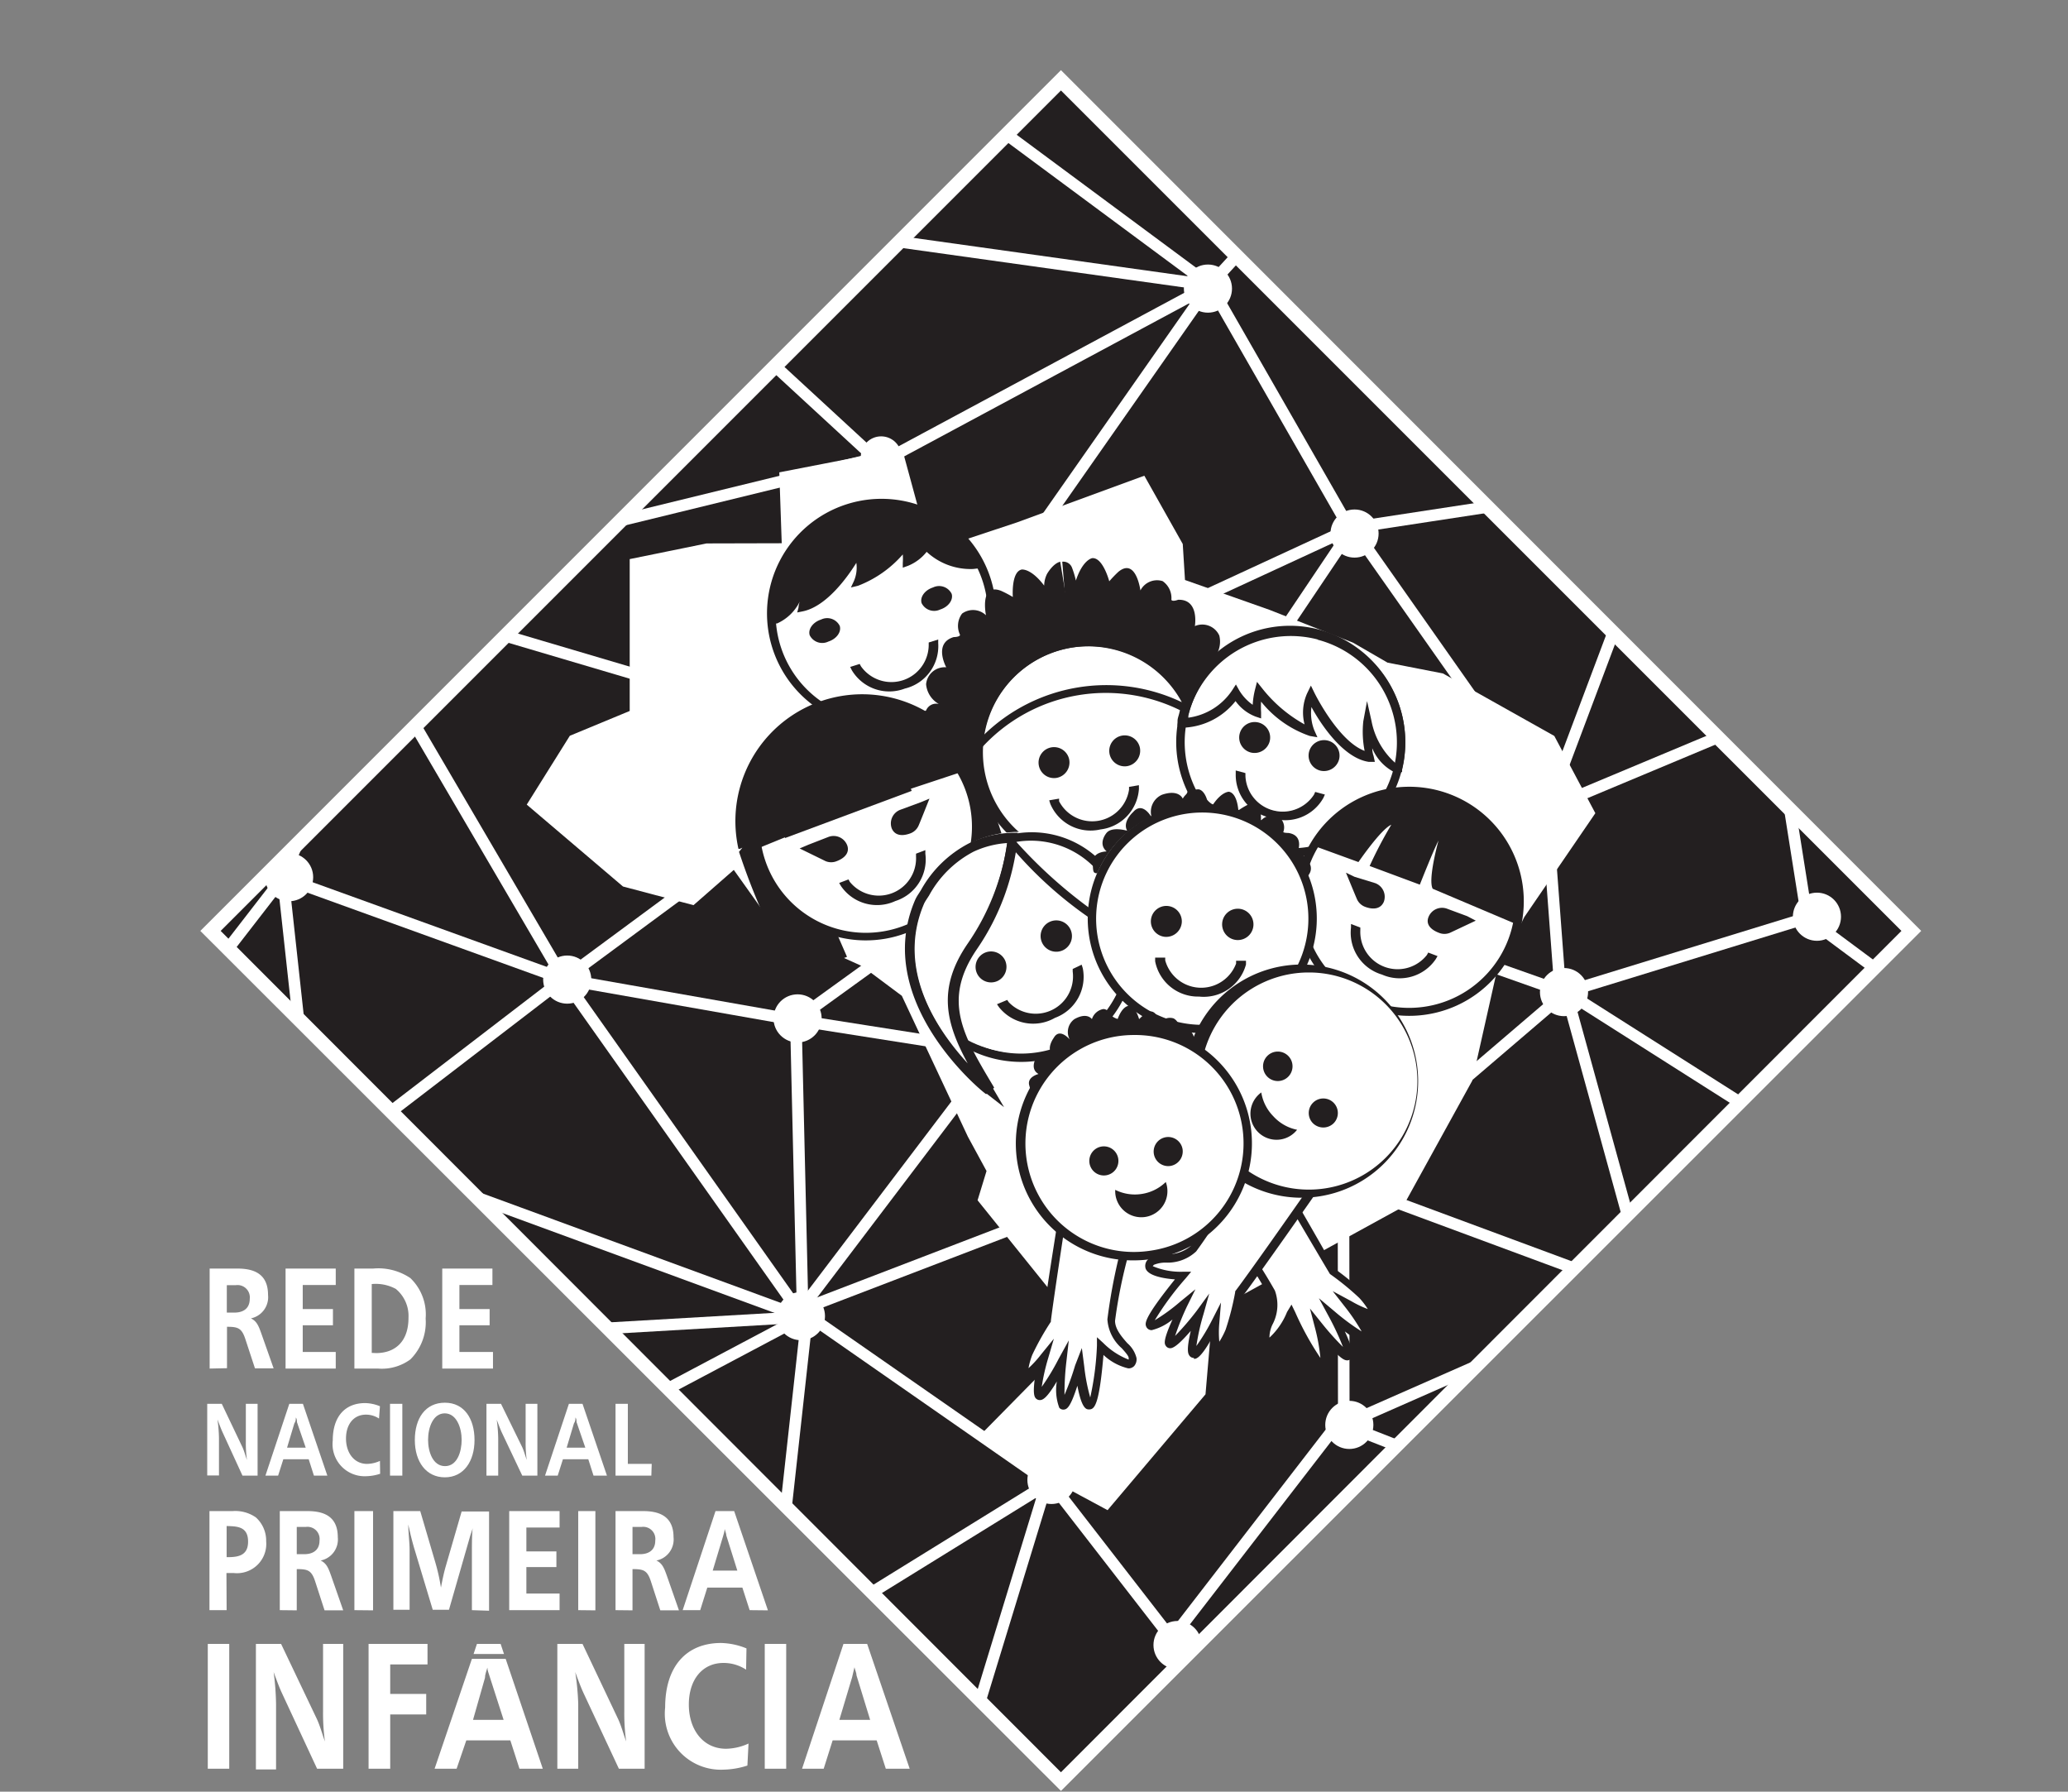 <svg id="Camada_1" data-name="Camada 1" xmlns="http://www.w3.org/2000/svg" xmlns:xlink="http://www.w3.org/1999/xlink" viewBox="0 0 110.87 96.04"><rect x="0" y="0" width="110.87" height="96.04" fill="#808080" stroke="none"/><defs><style>.cls-1{fill:none;}.cls-2{fill:#231f20;}.cls-3{fill:#fff;}.cls-4{clip-path:url(#clip-path);}</style><clipPath id="clip-path"><rect class="cls-1" x="24.64" y="17.66" width="64.48" height="64.48" transform="translate(-18.63 54.84) rotate(-45)"/></clipPath></defs><title>site-observa</title><rect class="cls-2" x="24.64" y="17.66" width="64.48" height="64.48" transform="translate(-18.63 54.84) rotate(-45)"/><path class="cls-3" d="M56.88,96,10.74,49.9,56.88,3.76,103,49.9ZM11.83,49.9,56.88,95,101.94,49.9,56.88,4.85Z"/><g class="cls-4"><rect class="cls-1" y="8.18" width="110.87" height="83.15"/><polygon class="cls-3" points="51.73 94.9 51.14 94.72 55.78 79.55 42.26 70.14 58.13 64.05 58.35 64.63 43.56 70.3 56.5 79.3 51.73 94.9"/><rect class="cls-3" x="40.54" y="83.68" width="16.81" height="0.62" transform="translate(-36.85 38.29) rotate(-31.72)"/><rect class="cls-3" x="35.82" y="77.03" width="13.39" height="0.62" transform="translate(-39.01 111.13) rotate(-83.71)"/><rect class="cls-3" x="23.07" y="75.26" width="21.2" height="0.62" transform="translate(-31.46 24.56) rotate(-27.92)"/><rect class="cls-3" x="20.41" y="70.94" width="22.65" height="0.62" transform="translate(-4.06 1.95) rotate(-3.31)"/><rect class="cls-3" x="29.43" y="51.56" width="0.62" height="28.32" transform="translate(-42.21 71) rotate(-69.85)"/><rect class="cls-3" x="36.32" y="50.45" width="0.62" height="22.18" transform="translate(-28.81 32.44) rotate(-35.27)"/><rect class="cls-3" x="16.35" y="56.88" width="15.47" height="0.62" transform="translate(-29.84 26.47) rotate(-37.49)"/><rect class="cls-3" x="21.89" y="22.91" width="0.62" height="31.75" transform="translate(-16.56 16.54) rotate(-30.36)"/><rect class="cls-3" x="42.54" y="54.68" width="0.62" height="15.93" transform="translate(-1.45 1.02) rotate(-1.34)"/><rect class="cls-3" x="36.13" y="47.27" width="0.62" height="12.63" transform="translate(-22.65 80.18) rotate(-80.01)"/><rect class="cls-3" x="28.17" y="45.94" width="21.02" height="0.62" transform="translate(-19.91 32.01) rotate(-36.43)"/><rect class="cls-3" x="41.72" y="51.48" width="9.88" height="0.62" transform="translate(-21.49 37.13) rotate(-35.84)"/><rect class="cls-3" x="47.73" y="50.08" width="0.62" height="10.89" transform="translate(-14.28 94.35) rotate(-81.06)"/><rect class="cls-3" x="39.47" y="62.99" width="17.38" height="0.62" transform="translate(-31.37 63.4) rotate(-52.81)"/><rect class="cls-3" x="59.6" y="77.64" width="0.62" height="12.9" transform="translate(-38.97 54.35) rotate(-37.79)"/><rect class="cls-3" x="60.07" y="81.93" width="14.84" height="0.62" transform="matrix(0.61, -0.79, 0.79, 0.61, -38.85, 85.19)"/><rect class="cls-3" x="71.72" y="60.37" width="0.62" height="16" transform="translate(-0.08 0.09) rotate(-0.07)"/><rect class="cls-3" x="71.23" y="72.24" width="18.97" height="0.62" transform="translate(-22.39 38.66) rotate(-23.76)"/><rect class="cls-3" x="79.21" y="71.27" width="0.62" height="16.08" transform="translate(-23.34 124.39) rotate(-68.59)"/><rect class="cls-3" x="79.6" y="57.9" width="0.62" height="16.86" transform="translate(-10.06 118.21) rotate(-69.67)"/><rect class="cls-3" x="70.11" y="57.98" width="15.73" height="0.62" transform="translate(-19.16 64.7) rotate(-40.55)"/><rect class="cls-3" x="85.93" y="52.86" width="0.62" height="17.21" transform="translate(-13.23 25.12) rotate(-15.41)"/><rect class="cls-3" x="90.77" y="49.26" width="0.62" height="16.87" transform="translate(-6.45 103.66) rotate(-57.59)"/><rect class="cls-3" x="83.66" y="50.88" width="13.53" height="0.62" transform="translate(-11.04 28.81) rotate(-17.08)"/><rect class="cls-3" x="101.46" y="46.74" width="0.62" height="12.16" transform="translate(-1.31 103.04) rotate(-53.4)"/><rect class="cls-3" x="95.49" y="35.39" width="0.62" height="13.9" transform="translate(-5.45 15.51) rotate(-9)"/><rect class="cls-3" x="83" y="43.34" width="0.62" height="10.27" transform="translate(-3.4 6.37) rotate(-4.29)"/><rect class="cls-3" x="82.43" y="40.55" width="12.96" height="0.62" transform="translate(-8.88 37.49) rotate(-22.71)"/><rect class="cls-3" x="77.6" y="35.34" width="16.47" height="0.62" transform="translate(22.25 103.44) rotate(-69.39)"/><rect class="cls-3" x="77.32" y="26.66" width="0.62" height="17.76" transform="translate(-6.32 51.13) rotate(-35.12)"/><rect class="cls-3" x="72.42" y="26.7" width="16.91" height="0.62" transform="translate(-3.15 12.51) rotate(-8.68)"/><rect class="cls-3" x="68.39" y="14.27" width="0.62" height="15.38" transform="translate(-1.82 37.07) rotate(-29.82)"/><rect class="cls-3" x="62.96" y="10.64" width="11.77" height="0.62" transform="translate(14.23 54.27) rotate(-47.46)"/><rect class="cls-3" x="54.41" y="-4.86" width="0.62" height="25.26" transform="translate(15.9 47.11) rotate(-53.47)"/><rect class="cls-3" x="50.82" y="-0.51" width="0.62" height="27.76" transform="translate(30.81 62.15) rotate(-82.03)"/><rect class="cls-3" x="46.03" y="19.73" width="20.04" height="0.62" transform="translate(-2.81 28.91) rotate(-28.24)"/><rect class="cls-3" x="47.1" y="24.22" width="22.58" height="0.62" transform="translate(4.8 58.29) rotate(-55)"/><rect class="cls-3" x="39.01" y="7.25" width="0.62" height="20.64" transform="translate(-0.25 34.57) rotate(-47.33)"/><rect class="cls-3" x="19.08" y="27.61" width="28.23" height="0.62" transform="translate(-5.68 8.68) rotate(-13.73)"/><rect class="cls-3" x="40.05" y="30.89" width="13.29" height="0.62" transform="translate(13.97 76.84) rotate(-88.12)"/><rect class="cls-3" x="32.73" y="21.14" width="0.62" height="29.41" transform="translate(-10.7 57.36) rotate(-73.52)"/><rect class="cls-3" x="45.85" y="33.84" width="27.96" height="0.62" transform="translate(-8.81 28.25) rotate(-24.81)"/><rect class="cls-3" x="55.96" y="36.79" width="21.25" height="0.62" transform="translate(-1.35 71.66) rotate(-56.09)"/><rect class="cls-3" x="22.38" y="41.76" width="0.62" height="16.01" transform="translate(-31.82 54.19) rotate(-70.13)"/><rect class="cls-3" x="15.49" y="47.01" width="0.62" height="11.77" transform="translate(-5.64 2.03) rotate(-6.23)"/><rect class="cls-3" x="6.38" y="51.05" width="10.9" height="0.62" transform="translate(-36.02 29.27) rotate(-52.25)"/><rect class="cls-3" x="11.8" y="41.65" width="11.06" height="0.62" transform="translate(-28.07 41.53) rotate(-67.02)"/><rect class="cls-3" x="80.21" y="48.21" width="0.62" height="7.57" transform="translate(4.67 110.6) rotate(-70.54)"/><circle class="cls-3" cx="42.94" cy="70.55" r="1.29"/><circle class="cls-3" cx="42.76" cy="54.59" r="1.29"/><circle class="cls-3" cx="56.37" cy="79.33" r="1.29"/><circle class="cls-3" cx="58.54" cy="64.36" r="1.09"/><circle class="cls-3" cx="53.56" cy="56.14" r="1.09"/><circle class="cls-3" cx="61.3" cy="45.94" r="1.09"/><circle class="cls-3" cx="72" cy="63.27" r="1.09"/><circle class="cls-3" cx="72.34" cy="76.38" r="1.29"/><circle class="cls-3" cx="88.44" cy="69.44" r="1.09"/><circle class="cls-3" cx="83.85" cy="53.18" r="1.29"/><circle class="cls-3" cx="83.26" cy="43.05" r="1.09"/><circle class="cls-3" cx="30.41" cy="52.51" r="1.29"/><circle class="cls-3" cx="19.69" cy="72.42" r="1.09"/><circle class="cls-3" cx="18.11" cy="61.61" r="1.09"/><circle class="cls-3" cx="15.5" cy="47.02" r="1.29"/><circle class="cls-3" cx="5.41" cy="62.82" r="1.09"/><circle class="cls-3" cx="19.69" cy="84.35" r="1.09"/><circle class="cls-3" cx="63.13" cy="88.18" r="1.29"/><circle class="cls-3" cx="47.19" cy="40.76" r="1.09"/><circle class="cls-3" cx="47.24" cy="24.48" r="1.09"/><circle class="cls-3" cx="19.06" cy="31.93" r="1.09"/><circle class="cls-3" cx="72.62" cy="28.6" r="1.29"/><circle class="cls-3" cx="89.91" cy="25.56" r="1.09"/><circle class="cls-3" cx="94.81" cy="38.71" r="1.09"/><circle class="cls-3" cx="105.76" cy="39.67" r="1.09"/><circle class="cls-3" cx="97.41" cy="49.14" r="1.29"/><circle class="cls-3" cx="100.06" cy="63.27" r="1.09"/><circle class="cls-3" cx="93.86" cy="85.6" r="1.09"/><circle class="cls-3" cx="108.32" cy="18.11" r="1.09"/><circle class="cls-3" cx="93.62" cy="12.21" r="1.09"/><circle class="cls-3" cx="64.76" cy="15.47" r="1.29"/><circle class="cls-3" cx="77.57" cy="14.39" r="1.09"/><circle class="cls-3" cx="32.58" cy="10.6" r="1.09"/><circle class="cls-3" cx="15.93" cy="14.11" r="1.09"/><circle class="cls-3" cx="3.24" cy="16.56" r="1.09"/></g><polyline class="cls-3" points="59.38 80.95 59.48 80.83 64.63 74.74 65.01 70.29 75.2 64.7 78.93 57.93 80.22 52.19 81.72 49.16 85.53 43.59 83.33 39.45 77.36 36.1 74.39 35.52 72.54 34.45 68.06 32.69 63.53 31.09 63.41 29.16 61.35 25.5 54.53 28 49.86 29.55 48.36 24.04 41.78 25.32 41.91 29.12 37.88 29.13 33.76 29.97 33.76 38.11 30.55 39.44 28.24 43.13 33.4 47.52 37.18 48.52 39.34 46.63 41.5 49.66 46.22 51.79 48.35 53.38 51.89 60.93 52.89 62.77 52.41 64.34 56.58 69.52 57.2 72.21 52.66 76.82 56.22 79.25"/><path class="cls-3" d="M12.15,86.31h-.92V81h1.24a1.93,1.93,0,0,1,1.25.34,1.68,1.68,0,0,1,.55,1.28,1.57,1.57,0,0,1-1.74,1.7l-.39,0Zm1.15-3.68c0-.83-.63-.81-1.15-.83v1.67C12.68,83.47,13.3,83.44,13.3,82.64Z"/><path class="cls-3" d="M15,86.31V81h1.48c.81,0,1.63.23,1.63,1.4a1.15,1.15,0,0,1-.92,1.25c.33.15.43.45.56.81l.65,1.86h-1l-.49-1.51c-.2-.64-.4-.7-1-.7v2.21Zm1.32-3c.41,0,.81-.18.81-.73a.65.65,0,0,0-.74-.73h-.48v1.46Z"/><path class="cls-3" d="M19,86.31V81H20v5.32Z"/><path class="cls-3" d="M25.3,86.31V83.17c0-.48,0-1,.06-1.43h0c0,.18-.08.37-.14.55l-1.15,4H23.2l-1-3.32c-.12-.41-.22-.83-.31-1.25h0c0,.46.07.93.07,1.39v3.18h-.87V81h1.44l.82,2.79a10.36,10.36,0,0,1,.29,1.31c.07-.37.14-.72.24-1.08l.87-3h1.47v5.32Z"/><path class="cls-3" d="M30,86.31H27.3V81H30v.88H28.22v1.28h1.61V84H28.22v1.42H30Z"/><path class="cls-3" d="M31,86.31V81h.92v5.32Z"/><path class="cls-3" d="M33,86.31V81h1.48c.8,0,1.63.23,1.63,1.4a1.15,1.15,0,0,1-.92,1.25c.33.15.43.45.56.81l.65,1.86h-1l-.49-1.51c-.2-.64-.4-.7-1-.7v2.21Zm1.32-3c.41,0,.81-.18.81-.73a.65.65,0,0,0-.74-.73h-.48v1.46Z"/><path class="cls-3" d="M40.19,86.31,39.8,85.1H37.92l-.38,1.21H36.6L38.36,81h1l1.81,5.32Zm-1.25-4c0-.11-.06-.23-.09-.35,0,.14-.06.29-.1.44l-.54,1.79h1.32Z"/><path class="cls-3" d="M13,79.1l-1.07-2.33c-.1-.22-.18-.45-.27-.68a8.2,8.2,0,0,1,.08,1v2h-.63V75.25h.78L13,77.58c.1.22.16.46.24.68a6.33,6.33,0,0,1-.06-.94V75.25h.63V79.1Z"/><path class="cls-3" d="M16.83,79.1l-.28-.88H15.19l-.28.88h-.68l1.28-3.85h.73l1.31,3.85Zm-.91-2.87c0-.08,0-.17-.06-.25,0,.1,0,.21-.08.32l-.39,1.3h1Z"/><path class="cls-3" d="M20.38,79a2.56,2.56,0,0,1-.74.13,1.72,1.72,0,0,1-1.8-1.92c0-1.28.66-2,1.74-2a2.21,2.21,0,0,1,.79.17l-.05.66a1.26,1.26,0,0,0-.7-.21c-.66,0-1.07.52-1.07,1.28s.43,1.36,1.13,1.36a1.73,1.73,0,0,0,.69-.16Z"/><path class="cls-3" d="M20.91,79.1V75.25h.66V79.1Z"/><path class="cls-3" d="M23.85,79.19c-1,0-1.61-.83-1.61-2s.57-2,1.61-2,1.59.86,1.59,2S24.86,79.19,23.85,79.19Zm0-3.43c-.64,0-.9.77-.9,1.42s.26,1.41.91,1.41.89-.77.89-1.41S24.48,75.76,23.84,75.76Z"/><path class="cls-3" d="M28,79.1,26.9,76.78c-.1-.22-.18-.45-.27-.68a8.2,8.2,0,0,1,.08,1v2h-.63V75.25h.78L28,77.58c.1.22.16.46.24.68a6.4,6.4,0,0,1-.06-.94V75.25h.63V79.1Z"/><path class="cls-3" d="M31.82,79.1l-.28-.88H30.18l-.28.88h-.68l1.28-3.85h.73l1.31,3.85Zm-.91-2.87c0-.08,0-.17-.06-.25,0,.1,0,.21-.08.32l-.39,1.3h1Z"/><path class="cls-3" d="M34.92,79.1H33V75.25h.66v3.22h1.28Z"/><path class="cls-3" d="M11.24,73.36V68h1.49c.81,0,1.64.23,1.64,1.41a1.16,1.16,0,0,1-.92,1.26c.33.15.43.45.56.81l.66,1.87h-1l-.5-1.52c-.2-.64-.4-.71-1-.71v2.22Zm1.33-3c.42,0,.82-.18.82-.74a.66.66,0,0,0-.75-.73h-.48v1.47Z"/><path class="cls-3" d="M18,73.36H15.31V68H18v.88H16.23v1.29h1.62v.87H16.23v1.43H18Z"/><path class="cls-3" d="M19,68h1a3.07,3.07,0,0,1,2,.51,2.7,2.7,0,0,1,.82,2.17A2.81,2.81,0,0,1,22,72.87a2.58,2.58,0,0,1-1.74.49H19Zm1.16,4.53c1,0,1.74-.59,1.74-1.89a1.88,1.88,0,0,0-.68-1.55,2.26,2.26,0,0,0-1.29-.26v3.69Z"/><path class="cls-3" d="M26.43,73.36H23.71V68h2.69v.88H24.63v1.29h1.62v.87H24.63v1.43h1.8Z"/><path class="cls-3" d="M11.14,94.81V88.12h1.15v6.69Z"/><path class="cls-3" d="M17,94.81l-1.86-4c-.18-.38-.32-.78-.47-1.18a14.31,14.31,0,0,1,.13,1.72v3.5H13.72V88.12h1.35L17,92.17c.17.38.28.79.42,1.18a11.08,11.08,0,0,1-.1-1.63v-3.6H18.4v6.69Z"/><path class="cls-3" d="M20.92,94.81H19.76V88.12h3.16v1.1h-2v1.58h1.93v1.1H20.92Z"/><path class="cls-3" d="M33.18,94.81l-1.87-4c-.18-.38-.32-.78-.47-1.18A14.25,14.25,0,0,1,31,91.31v3.5H29.88V88.12h1.35l1.92,4.05c.17.38.28.79.42,1.18a11.05,11.05,0,0,1-.1-1.63v-3.6h1.09v6.69Z"/><path class="cls-3" d="M40.07,94.64a4.42,4.42,0,0,1-1.29.22,3,3,0,0,1-3.12-3.33c0-2.22,1.15-3.46,3-3.46a3.82,3.82,0,0,1,1.36.29L40,89.5a2.2,2.2,0,0,0-1.21-.36c-1.14,0-1.86.9-1.86,2.23s.75,2.37,2,2.37a3,3,0,0,0,1.2-.28Z"/><path class="cls-3" d="M41,94.81V88.12h1.15v6.69Z"/><path class="cls-3" d="M47.49,94.81,47,93.29H44.64l-.48,1.52H43l2.22-6.69h1.27l2.28,6.69Zm-1.57-5c0-.14-.08-.29-.11-.44-.05.18-.08.37-.13.55L45,92.19h1.65Z"/><polygon class="cls-3" points="27.02 88.66 26.84 88.12 25.57 88.12 25.39 88.66 27.02 88.66"/><path class="cls-3" d="M27.11,88.92H25.3l-2,5.89h1.18L25,93.29h2.36l.49,1.52h1.25Zm-1.75,3.27L26,89.94c0-.18.08-.37.13-.55,0,.15.07.3.11.44L27,92.19Z"/><circle class="cls-3" cx="47.21" cy="32.74" r="5.92" transform="translate(-7.6 15.52) rotate(-17.3)"/><path class="cls-2" d="M52.1,30.39a3.2,3.2,0,0,1-2.5-1.05,2.44,2.44,0,0,1-1.05.9,3.1,3.1,0,0,0-.11-.86,6.8,6.8,0,0,1-2.59,1.92,1.77,1.77,0,0,0,0-1.52s-1.39,2.57-2.95,2.89A4.37,4.37,0,0,0,43,31.17s-.46,1.76-1.54,2.15h0c-.72-2.48,1.06-5.22,4-6.15s5.91.38,6.69,2.89c0,.1.06.21.08.31Z"/><path class="cls-2" d="M52.17,30.5a3.46,3.46,0,0,1-2.49-.92,2.45,2.45,0,0,1-1,.75l-.28.1v-.25a3.19,3.19,0,0,0,0-.46A6.06,6.06,0,0,1,46,31.4l-.38.09.15-.32a1.82,1.82,0,0,0,.14-1c-.47.76-1.6,2.34-2.87,2.6l-.3.06.07-.26s0-.14.07-.33a2.49,2.49,0,0,1-1.22,1.18l-.06,0-.2,0,0-.1a5.88,5.88,0,0,1,4.23-6.21,5.77,5.77,0,0,1,6.89,2.82,1.22,1.22,0,0,1,.09.32l0,.2ZM41.68,33a3.54,3.54,0,0,0,1.21-1.92l.23-.87.18.84a3.68,3.68,0,0,1-.06,1.28c1.32-.54,2.48-2.66,2.49-2.69l.19-.35.19.31a1.72,1.72,0,0,1,.13,1.32,7.73,7.73,0,0,0,2.11-1.72l.26-.3.11.34a2.89,2.89,0,0,1,.11.63,2.49,2.49,0,0,0,.67-.68l.17-.27.19.23a3,3,0,0,0,2.22,1l0-.09c-.76-2.45-3.59-3.67-6.44-2.78S41.13,30.67,41.68,33Z"/><ellipse class="cls-2" cx="44.21" cy="33.81" rx="0.72" ry="0.53" transform="translate(-8.06 14.68) rotate(-17.31)"/><path class="cls-2" d="M43.41,34.05c-.1-.32.17-.7.61-.84a.75.75,0,0,1,1,.34c.1.32-.17.7-.61.84A.75.75,0,0,1,43.41,34.05Zm.21-.07a.55.55,0,0,0,.72.25c.32-.1.52-.38.45-.61a.55.55,0,0,0-.72-.25C43.75,33.47,43.55,33.75,43.62,34Z"/><ellipse class="cls-2" cx="50.21" cy="32.08" rx="0.72" ry="0.53" transform="translate(-7.27 16.39) rotate(-17.3)"/><path class="cls-2" d="M49.41,32.33c-.1-.32.17-.7.61-.84a.75.75,0,0,1,1,.34c.1.32-.17.7-.61.84A.75.75,0,0,1,49.41,32.33Zm.21-.07a.55.55,0,0,0,.72.25c.32-.1.52-.38.45-.61a.55.55,0,0,0-.72-.25C49.75,31.75,49.55,32,49.62,32.26Z"/><path class="cls-2" d="M45.76,35.88l0-.06.29-.09,0,0a2.12,2.12,0,0,0,3.84-1.2v-.05l.3-.09v.07a2.44,2.44,0,0,1-4.43,1.38ZM50,34.6a2.29,2.29,0,0,1-4.1,1.28h0a2.3,2.3,0,0,0,4.13-1.29Z"/><path class="cls-2" d="M48.51,36.91a2.34,2.34,0,0,0,1.79-2.43l0-.2-.51.16,0,.15a2,2,0,0,1-3.63,1.13l-.07-.13-.51.16.09.18A2.34,2.34,0,0,0,48.51,36.91Z"/><path class="cls-2" d="M41.41,34.74a6.14,6.14,0,1,1,7.68,4A6.14,6.14,0,0,1,41.41,34.74Zm.43-.13a5.69,5.69,0,1,0,3.74-7.12A5.69,5.69,0,0,0,41.84,34.61Z"/><path class="cls-2" d="M49.63,38.14a.58.58,0,0,1,.71-.4,1.35,1.35,0,0,1-.69-1.06,1,1,0,0,1,1.08-.91s-.71-1.29.4-1.62c0,0,.33,0,.34-.12a1.1,1.1,0,0,1,.11-1.14,1,1,0,0,1,1.28.09s-.36-1.76.81-1.31a6.22,6.22,0,0,1,.63.33s-.1-1.34.47-1.47c0,0,.49-.09,1.21.86a1.47,1.47,0,0,1,.15-.62s.31-.56.71-.66h0l1,6-.21-.2a1.12,1.12,0,0,1-.56-.08s.29.7-.27.87c0,0-.47.18-.72-.49a.81.81,0,0,1-.91.4s0,.82-.69.34c0,0-.29.31-.52.22,0,0,.21.6-.32.81,0,0-.19.14-.58-.13a.75.75,0,0,1-.27.13s1,1.44.06,1c0,0-.07.34-.26.43,0,0,4.93,4.42,5,5.08l.08.06.12.71-.32,0a8.06,8.06,0,0,1-2.77-.86s-.28.14-.51-.46,0,0,0,0-1.21,0-2-2.08c0,0-.74-.23-.37-.78,0,0-2.06-1-.75-1.37a3,3,0,0,1-.67-.39S49.57,38.87,49.63,38.14Z"/><path class="cls-2" d="M65.86,35.45a.58.58,0,0,0-.8-.15,1.35,1.35,0,0,0,.31-1.23,1,1,0,0,0-1.31-.51s.25-1.45-.9-1.41c0,0-.31.12-.36,0a1.1,1.1,0,0,0-.47-1,1,1,0,0,0-1.19.5s-.23-1.78-1.18-1a6.33,6.33,0,0,0-.49.51s-.34-1.3-.92-1.24c0,0-.5.08-.87,1.2a4.57,4.57,0,0,0-.2-.67.5.5,0,0,0-.53-.34h0l.5,6.11a2.17,2.17,0,0,0,.14-.26,1.12,1.12,0,0,0,.5-.25s0,.75.54.74c0,0,.51,0,.53-.7a.81.81,0,0,0,1,.09s.27.77.77.1c0,0,.38.2.56,0,0,0,0,.64.56.67,0,0,.23.07.51-.31a.75.75,0,0,0,.29,0s-.46,1.67.25.94c0,0,.18.3.39.32,0,0-3.25,5.77-3.1,6.42l-.05.08.12.71.31-.09A8.06,8.06,0,0,0,63,43s.31,0,.34-.6,0,0,0,0,1.14-.4,1.22-2.61c0,0,.63-.45.1-.86,0,0,1.62-1.63.27-1.54,0,0,.48-.46.5-.59S66.16,36.12,65.86,35.45Z"/><circle class="cls-3" cx="58.41" cy="40.47" r="5.92" transform="translate(-5.82 10.08) rotate(-9.4)"/><path class="cls-3" d="M63.84,38.14A5.91,5.91,0,0,0,52.45,40a9.19,9.19,0,0,1,11.39-1.89Z"/><path class="cls-2" d="M52.19,40.65l0-.63a6.14,6.14,0,0,1,11.83-2l.23.59-.55-.31a9,9,0,0,0-11.12,1.84Zm5.23-5.93a5.72,5.72,0,0,0-4.68,4.68,9.41,9.41,0,0,1,10.62-1.76A5.72,5.72,0,0,0,57.42,34.72Z"/><circle class="cls-2" cx="56.49" cy="40.88" r="0.72" transform="translate(-5.91 9.77) rotate(-9.39)"/><path class="cls-2" d="M56.63,41.7a.83.83,0,1,1,.69-1A.84.84,0,0,1,56.63,41.7Zm-.24-1.43a.61.61,0,1,0,.7.5A.61.61,0,0,0,56.39,40.28Z"/><circle class="cls-2" cx="60.29" cy="40.25" r="0.72" transform="translate(-5.75 10.36) rotate(-9.38)"/><path class="cls-2" d="M60.42,41.07a.83.83,0,1,1,.69-1A.84.84,0,0,1,60.42,41.07Zm-.24-1.43a.61.61,0,1,0,.7.5A.61.61,0,0,0,60.19,39.65Z"/><path class="cls-2" d="M59,44.35a2.23,2.23,0,0,1-2.57-1.29l0-.07.3-.05,0,.05a2.12,2.12,0,0,0,4-.66v-.05l.3-.05v.07A2.23,2.23,0,0,1,59,44.35Zm-2.4-1.26a2.3,2.3,0,0,0,4.27-.71h0a2.29,2.29,0,0,1-4.24.7Z"/><path class="cls-2" d="M59,44.46a2.34,2.34,0,0,1-2.69-1.37l-.06-.19.53-.09,0,.14a2,2,0,0,0,3.75-.62v-.15l.53-.09v.2A2.34,2.34,0,0,1,59,44.46Z"/><path class="cls-2" d="M59.35,46.38a6.14,6.14,0,1,1,5.05-7.06A6.14,6.14,0,0,1,59.35,46.38ZM57.42,34.72A5.69,5.69,0,1,0,64,39.4,5.69,5.69,0,0,0,57.42,34.72Z"/><circle class="cls-3" cx="69.25" cy="39.61" r="5.92" transform="translate(13.42 96.6) rotate(-75.36)"/><path class="cls-3" d="M70.66,33.94a5.89,5.89,0,0,0-7.2,4.34c0,.13-.06.27-.09.4h.16a3.55,3.55,0,0,0,2.69-1.59,2.43,2.43,0,0,0,1.13,1A4.6,4.6,0,0,1,67.47,37s1.5,1.9,2.79,2.12a2.51,2.51,0,0,1,0-1.9s1.49,3.06,3.17,3.29a6.16,6.16,0,0,1-.13-1.86s.49,2.15,1.65,2.53h0A6,6,0,0,0,70.66,33.94Z"/><path class="cls-2" d="M63.26,38.77l0-.1c0-.13.06-.27.09-.41a6,6,0,0,1,7.31-4.4,6.13,6.13,0,0,1,4.39,7.36v.05l-.11,0h0c-.85-.27-1.34-1.41-1.57-2.08a7.91,7.91,0,0,0,.16,1.3l0,.13-.13,0c-1.49-.21-2.79-2.5-3.14-3.17a2.51,2.51,0,0,0,.07,1.65l.07.16-.17,0a6.05,6.05,0,0,1-2.72-2,4.79,4.79,0,0,0-.08.88v.13l-.12,0a2.36,2.36,0,0,1-1.11-.93,3.61,3.61,0,0,1-2.68,1.51ZM70.63,34a5.79,5.79,0,0,0-7.09,4.27c0,.1,0,.19-.07.29h.06A3.48,3.48,0,0,0,66.14,37l.08-.13.07.13a2.49,2.49,0,0,0,1,.92,4.46,4.46,0,0,1,.12-1l0-.18.11.14A7,7,0,0,0,70.11,39a2.5,2.5,0,0,1,.07-1.81l.08-.17.08.17s1.38,2.8,2.92,3.21h0a5.69,5.69,0,0,1-.1-1.76l.08-.44.1.44s.47,2,1.52,2.44A6,6,0,0,0,70.63,34Z"/><path class="cls-3" d="M63.56,38.7a3.55,3.55,0,0,0,2.69-1.59,2.44,2.44,0,0,0,1.13,1A4.6,4.6,0,0,1,67.5,37s1.5,1.9,2.79,2.12a2.51,2.51,0,0,1,0-1.9s1.49,3.06,3.17,3.29a6.16,6.16,0,0,1-.13-1.86s.49,2.15,1.65,2.53h0A6,6,0,0,0,70.68,34a5.89,5.89,0,0,0-7.2,4.34c0,.13-.06.27-.09.4Z"/><path class="cls-2" d="M63.13,38.91l0-.26c0-.14.06-.28.09-.41a6.1,6.1,0,0,1,7.47-4.5,6.27,6.27,0,0,1,4.48,7.52l0,.12-.22.07-.07,0a2.51,2.51,0,0,1-1.31-1.34c0,.24.07.4.07.41l.07.32-.32,0c-1.36-.19-2.57-2-3.08-2.94a2.5,2.5,0,0,0,.15,1.24l.17.38-.41-.07a5.72,5.72,0,0,1-2.61-1.84,4.79,4.79,0,0,0,0,.58v.32l-.3-.1a2.35,2.35,0,0,1-1.07-.83,3.75,3.75,0,0,1-2.68,1.42Zm7.5-4.73a5.66,5.66,0,0,0-6.92,4.18l0,.11A3.36,3.36,0,0,0,66.06,37l.2-.31.18.32a2.55,2.55,0,0,0,.72.77,4.3,4.3,0,0,1,.12-.8l.11-.43.28.35a7.54,7.54,0,0,0,2.27,1.93,2.52,2.52,0,0,1,.14-1.67l.2-.41.2.41s1.26,2.56,2.68,3.09a5.27,5.27,0,0,1-.07-1.59l.2-1.08.24,1.07a4,4,0,0,0,1.3,2.27A5.82,5.82,0,0,0,70.63,34.18Z"/><circle class="cls-2" cx="67.29" cy="39.53" r="0.72" transform="translate(12.04 94.65) rotate(-75.37)"/><path class="cls-2" d="M67.07,40.34a.83.83,0,1,1,1-.6A.84.84,0,0,1,67.07,40.34Zm.37-1.4a.61.61,0,1,0,.44.75A.61.61,0,0,0,67.44,38.94Z"/><circle class="cls-2" cx="71.01" cy="40.5" r="0.72" transform="translate(13.86 98.96) rotate(-75.35)"/><path class="cls-2" d="M70.79,41.31a.83.83,0,1,1,1-.6A.84.84,0,0,1,70.79,41.31Zm.37-1.4a.61.61,0,1,0,.44.74A.61.61,0,0,0,71.16,39.91Z"/><path class="cls-2" d="M68.18,43.73a2.23,2.23,0,0,1-1.82-2.22v-.07l.3.08v.05a2.12,2.12,0,0,0,3.89,1l0,0,.3.08,0,.06A2.23,2.23,0,0,1,68.18,43.73ZM66.5,41.6a2.3,2.3,0,0,0,4.18,1.09h0a2.29,2.29,0,0,1-4.16-1.09Z"/><path class="cls-2" d="M68.15,43.84a2.34,2.34,0,0,1-1.9-2.34l0-.2.52.14v.15a2,2,0,0,0,3.68,1l.06-.14.52.14-.08.18A2.34,2.34,0,0,1,68.15,43.84Z"/><path class="cls-2" d="M67.65,45.72a6.14,6.14,0,1,1,7.49-4.39A6.14,6.14,0,0,1,67.65,45.72Zm3-11.44a5.69,5.69,0,1,0,4.06,6.94A5.69,5.69,0,0,0,70.64,34.29Z"/><path class="cls-2" d="M52.26,40.88A6.8,6.8,0,0,0,39.59,45.5h.07l.14-.06-.18.22a35.66,35.66,0,0,0,3,6.7l2.79-1.07-3-6.88.24-.1s-.49-2.35-.17-2.93a26.06,26.06,0,0,0,.67,2.77v0l3-1.21s-.77-2.13-.91-2.78c0,0,1.07,2.22,1.68,2.44l2.4-.8,2.38,7,2.8-1.08A35.61,35.61,0,0,0,52.26,40.88Z"/><circle class="cls-3" cx="46.42" cy="44.32" r="5.92" transform="translate(-12.81 19.61) rotate(-21.03)"/><path class="cls-2" d="M44.22,38.62a6,6,0,0,0-3.68,6.87h.06l2.45-1a8.24,8.24,0,0,1,0-2.65,22.75,22.75,0,0,0,.58,2.42v0l2.66-1.06s-.67-1.87-.8-2.44c0,0,.94,1.95,1.47,2.14l4.65-1.54A6,6,0,0,0,44.22,38.62Z"/><path class="cls-2" d="M48.62,50a6.14,6.14,0,1,1,3.53-7.93A6.14,6.14,0,0,1,48.62,50ZM44.38,39a5.69,5.69,0,1,0,7.35,3.27A5.69,5.69,0,0,0,44.38,39Z"/><rect class="cls-2" x="41.27" y="40.38" width="7.24" height="3.39" transform="translate(-11.86 18.31) rotate(-20.43)"/><path class="cls-2" d="M42.87,45.48l1.39.68a.78.78,0,0,0,.6,0c.4-.15.71-.44.56-.85a.78.78,0,0,0-1-.45l-1.08.42"/><path class="cls-2" d="M49.83,42.81s-.5,1.26-.58,1.44a.78.78,0,0,1-.44.42c-.4.15-.82.15-1-.26a.78.78,0,0,1,.45-1L49.37,43"/><path class="cls-2" d="M47.91,48.2a2.23,2.23,0,0,1-2.77-.75l0-.06.29-.11,0,0a2.12,2.12,0,0,0,3.76-1.44v-.05l.29-.11,0,.07A2.23,2.23,0,0,1,47.91,48.2Zm-2.61-.75a2.3,2.3,0,0,0,4-1.55h0a2.29,2.29,0,0,1-4,1.54Z"/><path class="cls-2" d="M48,48.3a2.34,2.34,0,0,1-2.91-.8l-.1-.17.5-.19.07.13a2,2,0,0,0,3.55-1.36l0-.15.5-.19,0,.19A2.34,2.34,0,0,1,48,48.3Z"/><circle class="cls-3" cx="75.55" cy="48.32" r="5.92" transform="translate(4.01 102.4) rotate(-69.69)"/><path class="cls-2" d="M77.66,42.58a6,6,0,0,0-7.3,2.73l0,0,2.47.9s1.21-1.77,1.76-2a22.83,22.83,0,0,0-1.16,2.21v0l2.69,1s.73-1.85,1-2.36c0,0-.58,2.08-.31,2.58l4.51,1.91A6,6,0,0,0,77.66,42.58Z"/><path class="cls-2" d="M72.16,46.78s.51,1.24.59,1.42a.77.77,0,0,0,.44.41c.4.15.82.14,1-.27a.78.78,0,0,0-.46-1L72.62,47"/><path class="cls-2" d="M79.12,49.35,77.74,50a.77.77,0,0,1-.6,0c-.4-.15-.71-.43-.56-.83a.78.78,0,0,1,1-.46l1.08.4"/><path class="cls-2" d="M74.13,52.13a2.23,2.23,0,0,1-1.59-2.39v-.07l.29.11v.05a2.12,2.12,0,0,0,3.78,1.4l0,0,.29.11,0,.06A2.23,2.23,0,0,1,74.13,52.13Zm-1.46-2.29a2.3,2.3,0,0,0,4.06,1.5h0a2.29,2.29,0,0,1-4-1.49Z"/><path class="cls-2" d="M74.09,52.24a2.34,2.34,0,0,1-1.66-2.52l0-.19.5.19,0,.15a2,2,0,0,0,3.57,1.32l.07-.13.5.19-.1.17A2.34,2.34,0,0,1,74.09,52.24Z"/><path class="cls-2" d="M73.42,54.07a6.14,6.14,0,1,1,7.89-3.62A6.14,6.14,0,0,1,73.42,54.07ZM77.52,43a5.69,5.69,0,1,0,3.36,7.31A5.69,5.69,0,0,0,77.52,43Z"/><path class="cls-2" d="M57.4,56.32a6.14,6.14,0,1,1,2.89-8.18A6.14,6.14,0,0,1,57.4,56.32Zm-5.1-10.67a5.69,5.69,0,1,0,7.58,2.68A5.69,5.69,0,0,0,52.31,45.66Z"/><circle class="cls-3" cx="54.63" cy="50.51" r="5.92" transform="translate(-16.44 28.48) rotate(-25.53)"/><circle class="cls-2" cx="53.13" cy="51.83" r="0.72" transform="translate(-17.15 27.95) rotate(-25.52)"/><path class="cls-2" d="M53.49,52.58a.83.83,0,1,1,.39-1.11A.84.84,0,0,1,53.49,52.58Zm-.62-1.3a.61.61,0,1,0,.81.29A.61.61,0,0,0,52.86,51.28Z"/><circle class="cls-2" cx="56.6" cy="50.17" r="0.72" transform="translate(-16.1 29.31) rotate(-25.54)"/><path class="cls-2" d="M57,50.93a.84.84,0,1,1,.39-1.11A.84.84,0,0,1,57,50.93Zm-.62-1.3a.61.61,0,1,0,.81.29A.61.61,0,0,0,56.33,49.62Z"/><path class="cls-2" d="M56.52,54.46a2.23,2.23,0,0,1-2.82-.53l0-.06.28-.13,0,0a2.12,2.12,0,0,0,3.63-1.73l0-.05.28-.13,0,.07A2.23,2.23,0,0,1,56.52,54.46Zm-2.66-.55a2.3,2.3,0,0,0,3.9-1.86h0a2.29,2.29,0,0,1-3.88,1.85Z"/><path class="cls-2" d="M56.56,54.56a2.34,2.34,0,0,1-3-.57l-.11-.16L54,53.6l.08.12a2,2,0,0,0,3.43-1.64l0-.14.48-.23.06.19A2.34,2.34,0,0,1,56.56,54.56Z"/><path class="cls-3" d="M54.25,44.91a12.64,12.64,0,0,1-2.14,5.81c-2,2.89-.8,4.85.91,7.72,0,0-6.08-4.74-3.71-10.14a2.09,2.09,0,0,1,.13-.22A5.64,5.64,0,0,1,54.25,44.91Z"/><path class="cls-2" d="M53.83,59.35l-.94-.73c-.06,0-6.18-4.91-3.78-10.4a2.07,2.07,0,0,1,.15-.25l.14-.22A6.19,6.19,0,0,1,52,45.21a5.69,5.69,0,0,1,2.25-.53h.25v.25a12.75,12.75,0,0,1-2.18,5.93c-1.89,2.77-.78,4.64.91,7.47ZM52.18,45.62A5.78,5.78,0,0,0,49.78,48l-.15.23a2,2,0,0,0-.11.19c-1.63,3.73,1,7.19,2.55,8.84-1.26-2.25-1.87-4.12-.14-6.65A12.75,12.75,0,0,0,54,45.14,5.14,5.14,0,0,0,52.18,45.62Z"/><path class="cls-2" d="M53.06,58.52l-.19.13c-.06,0-6.21-4.93-3.79-10.45a2.2,2.2,0,0,1,.15-.26l.14-.22A6.22,6.22,0,0,1,52,45.18a5.7,5.7,0,0,1,2.27-.54h.29l0,.29a12.79,12.79,0,0,1-2.18,5.94c-1.88,2.75-.77,4.61.92,7.43ZM52.2,45.65A5.75,5.75,0,0,0,49.81,48l-.15.23a1.89,1.89,0,0,0-.11.19C48,52,50.29,55.27,51.88,57c-1.16-2.14-1.66-4,0-6.42A12.74,12.74,0,0,0,54,45.19,5.06,5.06,0,0,0,52.2,45.65Z"/><path class="cls-3" d="M58.91,49.29c.4.28,1.91,1.53,2.67,5.08,0,0-.8-4.71-1.64-6.22l0-.09A5,5,0,0,0,54.12,45l0,.08A21.6,21.6,0,0,0,58.91,49.29Z"/><path class="cls-2" d="M61.81,54.33l-.44.08c-.73-3.39-2.16-4.64-2.58-4.95A21.32,21.32,0,0,1,54,45.14l0-.09-.12-.26.29-.05a5.19,5.19,0,0,1,6,3.23h0l0,.06C61,49.57,61.78,54.14,61.81,54.33Zm-7.32-9.2a25.43,25.43,0,0,0,4.56,4,5.8,5.8,0,0,1,1.65,2,13.46,13.46,0,0,0-.94-2.87v0l0,0h0v0A4.75,4.75,0,0,0,54.48,45.13Z"/><path class="cls-2" d="M70.19,47h0Z"/><path class="cls-2" d="M60,48s.17-.17,0-.55a.7.7,0,0,0,.68,0,.81.81,0,0,0,.18-.47l.15-.1s.21.33.42.26c0,0,.4,0,.4-.4a.28.28,0,0,0,.21,0s.39.7,1.09-.35c0,0,.41.83,1.08,0a1,1,0,0,0,.42-.1s-.15.5.29.58c0,0,.38.08.51-.4a.67.67,0,0,0,.74.21s.08.56.57.18c0,0,.25.19.42.11a.53.53,0,0,0,.05.34l2.65-.14c.09-.06.52-.33.4-.77,0,0-.2-.62-.71-.67,0,0,.42-.94-.47-1.08,0,0-.26,0-.28-.05a.7.7,0,0,0-.2-.78.8.8,0,0,0-1,.17s.11-1.24-.75-.83a4.85,4.85,0,0,0-.46.28s-.05-.93-.51-1c0,0-.39,0-.85.69a1,1,0,0,1-.32-.27s-.14-.51-.46-.55a1,1,0,0,0-.84.5s-.2-.52-1.11-.21a1,1,0,0,0-.55,1.23h0s-.48-.91-1-.3c0,0-.59.52-.32,1,0,0-.8-.24-1.1.11,0,0-.5.57,0,1,0,0-.77,0-.74.61h0c0,.59.05.54.29.57,0,0,.4.26.28.41"/><circle class="cls-3" cx="64.49" cy="49.39" r="5.92" transform="matrix(0.04, -1, 1, 0.04, 12.31, 111.64)"/><circle class="cls-2" cx="62.53" cy="49.39" r="0.72" transform="translate(10.44 109.69) rotate(-87.48)"/><path class="cls-2" d="M62.49,50.22a.83.83,0,1,1,.87-.8A.84.84,0,0,1,62.49,50.22Zm.06-1.44a.61.61,0,1,0,.58.64A.61.61,0,0,0,62.56,48.78Z"/><circle class="cls-2" cx="66.37" cy="49.56" r="0.72" transform="translate(13.94 113.68) rotate(-87.48)"/><path class="cls-2" d="M66.33,50.39a.84.84,0,1,1,.87-.8A.84.84,0,0,1,66.33,50.39Zm.06-1.44a.61.61,0,1,0,.58.64A.61.61,0,0,0,66.4,48.95Z"/><path class="cls-2" d="M64.28,53.31A2.23,2.23,0,0,1,62,51.51v-.07h.31v.05a2.12,2.12,0,0,0,4,.18v-.05h.31v.07A2.23,2.23,0,0,1,64.28,53.31Zm-2.09-1.73a2.3,2.3,0,0,0,4.32.19h0a2.29,2.29,0,0,1-4.29-.19Z"/><path class="cls-2" d="M64.28,53.42a2.34,2.34,0,0,1-2.35-1.89l0-.2.54,0,0,.15a2,2,0,0,0,3.8.17l0-.15.53,0,0,.2A2.35,2.35,0,0,1,64.28,53.42Z"/><path class="cls-2" d="M64.19,55.37a6.14,6.14,0,1,1,6.4-5.86A6.14,6.14,0,0,1,64.19,55.37Zm.52-11.81a5.69,5.69,0,1,0,5.43,5.93A5.69,5.69,0,0,0,64.71,43.56Z"/><path class="cls-3" d="M68,62.33s2.57,4.38,3.32,5.78A14.55,14.55,0,0,1,73,69.44s1.69,1.85-.7.51c0,0,2.78,3.58-.84.54,0,0,2.34,4.42-.73.59,0,0,1.31,5.08-1.47-.64,0,0-1.08,2.17-1.39,1.22-.14-.44.7-1.5.32-2.32a26.12,26.12,0,0,0-2.84-4.14Z"/><path class="cls-2" d="M70.9,73.38c-.19,0-.46,0-1.67-2.45-.29.52-.75,1.19-1.15,1.19-.12,0-.33-.05-.44-.4a1.54,1.54,0,0,1,.16-.92A1.9,1.9,0,0,0,68,69.43a26.23,26.23,0,0,0-2.77-4.06L65,65.22,68.09,62l.15.26s2.52,4.31,3.3,5.74a14.11,14.11,0,0,1,1.6,1.32c.77.84.65,1.1.62,1.19a.33.33,0,0,1-.33.19,1.18,1.18,0,0,1-.43-.1c.63.93.53,1.13.49,1.22a.3.3,0,0,1-.28.17h0c-.16,0-.41-.09-1.11-.62.53,1.14.41,1.33.37,1.41a.28.28,0,0,1-.24.14h0c-.15,0-.37-.08-1.09-.92a2.2,2.2,0,0,1,0,1.32A.31.31,0,0,1,70.9,73.38Zm-1.66-3.45.2.41a15.64,15.64,0,0,0,1.35,2.45,10.06,10.06,0,0,0-.3-1.65l-.26-1,.65.81A14.49,14.49,0,0,0,72,72.2a14.32,14.32,0,0,0-.75-1.61l-.54-1,.88.74A12.2,12.2,0,0,0,73,71.37a10.78,10.78,0,0,0-.87-1.29l-.68-.87,1,.54a5.52,5.52,0,0,0,.88.42,4,4,0,0,0-.45-.59,14.48,14.48,0,0,0-1.58-1.29l0,0,0,0C70.53,67,68.57,63.66,68,62.7l-2.36,2.48a30.15,30.15,0,0,1,2.71,4A2.24,2.24,0,0,1,68.22,71a1.64,1.64,0,0,0-.16.62.37.37,0,0,0,0,.08A3.79,3.79,0,0,0,69,70.33Z"/><path class="cls-3" d="M70.3,63.9s-2.91,4.16-3.87,5.43a14.59,14.59,0,0,1-.53,2s-1,2.31-.76-.43c0,0-2.09,4-.84-.53,0,0-3,4-.85-.42,0,0-4.07,3.31,0-1.61,0,0-2.42-.08-1.69-.76.34-.31,1.66,0,2.24-.68a26.13,26.13,0,0,0,2.58-4.31Z"/><path class="cls-2" d="M64,72.79a.29.29,0,0,1-.23-.12c-.09-.12-.16-.34.07-1.33-.53.61-.89.93-1.1.93a.28.28,0,0,1-.24-.13c-.07-.11-.16-.26.36-1.41a2.79,2.79,0,0,1-1.11.57.31.31,0,0,1-.29-.17c-.08-.18-.19-.41,1.53-2.55-.65-.05-1.43-.2-1.57-.58a.48.48,0,0,1,.19-.54,1.54,1.54,0,0,1,.9-.23,1.9,1.9,0,0,0,1.32-.43,26.3,26.3,0,0,0,2.53-4.22l.06-.24,4.25,1.45-.17.24s-2.86,4.09-3.84,5.4a14.1,14.1,0,0,1-.53,2c-.45,1.06-.73,1.06-.83,1.06a.31.31,0,0,1-.23-.1.83.83,0,0,1-.16-.55c-.57,1-.8,1-.89,1Zm.83-3.45-.31,1.11a12.09,12.09,0,0,0-.38,1.7,10.79,10.79,0,0,0,.81-1.33l.51-1-.09,1.1a5.41,5.41,0,0,0,0,1,4.16,4.16,0,0,0,.34-.65,14.54,14.54,0,0,0,.51-2v-.05l0,0c.81-1.07,3.05-4.27,3.69-5.18l-3.24-1.11a30,30,0,0,1-2.54,4.15,2.24,2.24,0,0,1-1.64.6,1.65,1.65,0,0,0-.63.12l-.06.07a3.8,3.8,0,0,0,1.6.3h.46l-.29.35a15.66,15.66,0,0,0-1.66,2.25,10,10,0,0,0,1.37-1l.81-.66-.46.93A14.37,14.37,0,0,0,63,71.61a14.63,14.63,0,0,0,1.16-1.35Z"/><circle class="cls-3" cx="69.96" cy="57.94" r="6.04" transform="translate(8.13 124.48) rotate(-86.74)"/><path class="cls-2" d="M70,64.2H69.6a6.25,6.25,0,1,1,.36,0Zm0-12.07a5.82,5.82,0,1,0,.34,0Z"/><circle class="cls-2" cx="68.51" cy="57.17" r="0.66" transform="translate(-20.44 64.29) rotate(-44.42)"/><path class="cls-2" d="M67.95,57.72a.79.79,0,1,1,1.11,0A.79.79,0,0,1,67.95,57.72Zm.94-.92a.53.53,0,1,0,0,.74A.53.53,0,0,0,68.88,56.8Z"/><circle class="cls-2" cx="70.95" cy="59.66" r="0.66" transform="translate(-21.48 66.75) rotate(-44.45)"/><path class="cls-2" d="M70.39,60.21a.78.78,0,1,1,1.11,0A.79.79,0,0,1,70.39,60.21Zm.94-.92a.53.53,0,1,0,0,.74A.53.53,0,0,0,71.32,59.3Z"/><path class="cls-2" d="M68.27,59.84a2.35,2.35,0,0,1-.65-1.28,1.4,1.4,0,1,0,1.92,2A2.35,2.35,0,0,1,68.27,59.84Z"/><path class="cls-2" d="M64.67,57h0Z"/><path class="cls-2" d="M56.51,59.51s.11-.16-.05-.46a.58.58,0,0,0,.55-.14.67.67,0,0,0,.07-.41l.11-.11s.22.23.39.15a.35.35,0,0,0,.26-.39.23.23,0,0,0,.16,0s.43.51.83-.46c0,0,.47.61.88-.18a.78.78,0,0,0,.33-.15s0,.43.34.42c0,0,.33,0,.35-.41a.56.56,0,0,0,.63,0s.16.44.49.05c0,0,.24.11.36,0a.44.44,0,0,0,.1.27l2.13-.55a.61.61,0,0,0,.2-.69S64.39,56,64,56c0,0,.19-.84-.56-.81,0,0-.2.07-.23,0a.58.58,0,0,0-.29-.6.66.66,0,0,0-.77.3s-.12-1-.75-.56a4.31,4.31,0,0,0-.33.3s-.2-.75-.57-.71c0,0-.32,0-.58.7a.81.81,0,0,1-.31-.16s-.2-.39-.47-.37a.79.79,0,0,0-.6.54s-.25-.39-.94,0a.85.85,0,0,0-.25,1.09h0s-.54-.66-.86-.08c0,0-.39.52-.1.85,0,0-.69-.07-.87.27,0,0-.31.55.16.81,0,0-.63.15-.5.61h0c.13.47.13.43.33.42,0,0,.37.15.29.29"/><path class="cls-3" d="M57.14,64.21s-.78,5-1,6.6a14.56,14.56,0,0,0-1,1.82s-.9,2.34.84.22c0,0-1.28,4.35,1,.2,0,0-.56,5,.9.28,0,0,.64,5.21,1.13-1.14,0,0,1.8,1.62,1.74.62,0-.46-1.2-1.14-1.14-2a26.07,26.07,0,0,1,1.12-4.89Z"/><path class="cls-2" d="M57,75.56a.28.28,0,0,1-.21-.1,2.72,2.72,0,0,1-.13-1.41c-.55.92-.76,1-.92,1a.29.29,0,0,1-.23-.12c-.12-.16-.1-.59,0-1.27-.24.23-.39.29-.51.29a.31.31,0,0,1-.26-.14c-.17-.24,0-.83.17-1.28a14.16,14.16,0,0,1,1-1.82c.2-1.62,1-6.5,1-6.55l0-.29L61,65.78l-.12.21a26.22,26.22,0,0,0-1.1,4.81c0,.43.34.84.66,1.2a1.54,1.54,0,0,1,.49.79.56.56,0,0,1-.12.43.42.42,0,0,1-.32.13h0a2.93,2.93,0,0,1-1.33-.72c-.23,2.7-.48,2.92-.77,2.92-.14,0-.39,0-.63-1.27C57.38,75.46,57.2,75.56,57,75.56Zm1-3.3.13,1a10.06,10.06,0,0,0,.32,1.65,15.67,15.67,0,0,0,.36-2.78l0-.45.34.31a3.9,3.9,0,0,0,1.36.89.36.36,0,0,0,0-.09c0-.11-.21-.34-.37-.52a2.24,2.24,0,0,1-.77-1.55,30,30,0,0,1,1-4.77l-3.1-1.44c-.17,1.1-.77,5-.93,6.29v.05l0,0a14.38,14.38,0,0,0-1,1.78,4,4,0,0,0-.2.71,5.64,5.64,0,0,0,.66-.72l.7-.86-.31,1.06a10.79,10.79,0,0,0-.34,1.52,12.14,12.14,0,0,0,.9-1.49l.55-1-.13,1.15a14.58,14.58,0,0,0-.1,1.77,14.33,14.33,0,0,0,.57-1.58Z"/><circle class="cls-3" cx="60.79" cy="61.3" r="6.04" transform="translate(-8.71 10.09) rotate(-8.86)"/><path class="cls-2" d="M60.79,67.56h0a6.26,6.26,0,0,1-1-12.45,6.31,6.31,0,0,1,1-.08,6.26,6.26,0,0,1,1,12.45A6.3,6.3,0,0,1,60.79,67.56Zm0-12.08a5.81,5.81,0,0,0,0,11.63h0a5.93,5.93,0,0,0,.9-.07,5.81,5.81,0,0,0-.89-11.56Z"/><circle class="cls-2" cx="59.18" cy="62.26" r="0.66" transform="translate(-8.88 9.85) rotate(-8.86)"/><path class="cls-2" d="M59.3,63a.78.78,0,1,1,.65-.9A.78.78,0,0,1,59.3,63Zm-.2-1.3a.53.53,0,1,0,.6.44A.53.53,0,0,0,59.1,61.74Z"/><circle class="cls-2" cx="62.62" cy="61.72" r="0.66" transform="translate(-8.75 10.37) rotate(-8.85)"/><path class="cls-2" d="M62.74,62.5a.78.78,0,1,1,.66-.9A.79.79,0,0,1,62.74,62.5Zm-.2-1.3a.53.53,0,1,0,.6.44A.53.53,0,0,0,62.54,61.2Z"/><path class="cls-2" d="M61.21,64a2.35,2.35,0,0,1-1.42-.22,1.4,1.4,0,1,0,2.71-.42A2.35,2.35,0,0,1,61.21,64Z"/></svg>